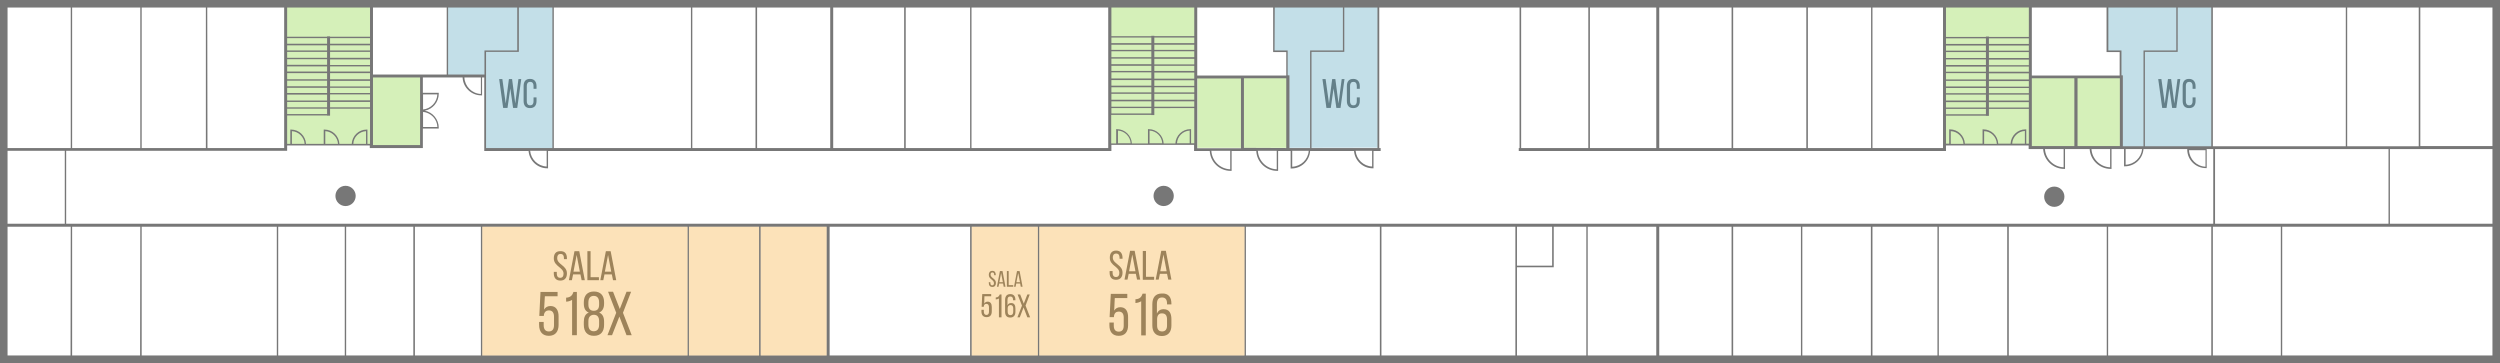 <?xml version="1.0" encoding="utf-8"?>
<!-- Generator: Adobe Illustrator 20.0.0, SVG Export Plug-In . SVG Version: 6.00 Build 0)  -->
<svg version="1.1" id="Warstwa_1" xmlns="http://www.w3.org/2000/svg" xmlns:xlink="http://www.w3.org/1999/xlink" x="0px" y="0px"
	 viewBox="0 0 1258.1 182.7" style="enable-background:new 0 0 1258.1 182.7;" xml:space="preserve">
<style type="text/css">.wireColor{fill: #777777;}.nofloorColor{fill: #F2F2F2;}.arrowColor{fill: #EA5906;}.eventColor{opacity: 0.3; fill: #F59E16; transition: 1s fill;}.wcColor{opacity: 0.3; fill: #3693B2;}.stairsColor{opacity: 0.3; fill: #73cc15;}.transparentObject{fill: 0;}.riverColor{fill: #B9DDEF;}.mapElements{fill: #E2E2E2;}.tramColor{fill: #73CC15;}.mapArrows{fill: #BFBFBF;}.buildingFill{fill: #E5E5E5;}.eventColor.active{opacity: 0.3; fill: red; -webkit-animation: alertOpacity 2s infinite alternate; animation: alertOpacity 2s infinite alternate;}@-webkit-keyframes alertOpacity{0%{opacity: 0.3;}50%{opacity: 0.5;}100%{opacity: 0.3;}}@keyframes alertOpacity{0%{opacity: 0.3;}50%{opacity: 0.5;}100%{opacity: 0.3;}}#guideSpot .eventColor.active{fill: red; opacity: 1; r: 10; transform-origin: 150px 150px; -webkit-transform-origin: 50% 50%; -webkit-animation: alertScale 2s infinite alternate; animation: alertScale 2s infinite alternate;}@-webkit-keyframes alertScale{0%{-webkit-transform: scale(1, 1);}50%{-webkit-transform: scale(2, 2);}100%{-webkit-transform: scale(1, 1);}}@keyframes alertScale{0%{transform: scale(1, 1);}50%{transform: scale(2, 2);}100%{transform: scale(1, 1);}}</style>
<g id="description">
	<g id="wc_2_">
		<path class="wireColor" d="M669.7,54.3h-2.2l-2-14.5h1.6l1.7,12.3l1.6-12.3h1.6l1.6,12.3l1.6-12.3h1.4l-2,14.5h-2.1l-1.4-9.8L669.7,54.3
			z"/>
		<path class="wireColor" d="M684.3,43.4v1.3h-1.5v-1.4c0-1.3-0.5-2.1-1.7-2.1s-1.7,0.8-1.7,2.1v7.6c0,1.3,0.5,2.1,1.7,2.1
			s1.7-0.8,1.7-2.1V49h1.5v1.8c0,2.2-1,3.6-3.3,3.6c-2.2,0-3.2-1.4-3.2-3.6v-7.5c0-2.2,1-3.6,3.2-3.6
			C683.3,39.7,684.3,41.2,684.3,43.4z"/>
	</g>
	<g id="wc_1_">
		<path class="wireColor" d="M255.4,54.3h-2.2l-2-14.5h1.6l1.7,12.3l1.6-12.3h1.6l1.6,12.3l1.6-12.3h1.4l-2,14.5h-2.1l-1.4-9.8L255.4,54.3
			z"/>
		<path class="wireColor" d="M270,43.4v1.3h-1.5v-1.4c0-1.3-0.5-2.1-1.7-2.1s-1.7,0.8-1.7,2.1v7.6c0,1.3,0.5,2.1,1.7,2.1s1.7-0.8,1.7-2.1
			V49h1.5v1.8c0,2.2-1,3.6-3.3,3.6c-2.2,0-3.2-1.4-3.2-3.6v-7.5c0-2.2,1-3.6,3.2-3.6C269,39.7,270,41.2,270,43.4z"/>
	</g>
	<g id="_x35_16">
		<path class="wireColor" d="M564.9,129.8v0.4h-1.5v-0.5c0-1.3-0.5-2.1-1.7-2.1s-1.7,0.8-1.7,2c0,3.2,4.9,3.6,4.9,7.6
			c0,2.2-1.1,3.6-3.3,3.6s-3.2-1.4-3.2-3.6v-0.8h1.5v0.9c0,1.3,0.5,2.1,1.7,2.1s1.7-0.8,1.7-2.1c0-3.2-4.8-3.5-4.8-7.6
			c0-2.2,1-3.6,3.2-3.6C563.9,126.1,564.9,127.6,564.9,129.8z"/>
		<path class="wireColor" d="M568,137.8l-0.6,2.9h-1.5l2.8-14.5h2.3l2.8,14.5h-1.6l-0.6-2.9H568z M568.2,136.5h3.2l-1.6-8.4L568.2,136.5z"
			/>
		<path class="wireColor" d="M575.1,140.8v-14.5h1.6v13h4.1v1.5H575.1z"/>
		<path class="wireColor" d="M583.7,137.8l-0.6,2.9h-1.5l2.8-14.5h2.3l2.8,14.5h-1.6l-0.6-2.9H583.7z M583.9,136.5h3.2l-1.6-8.4
			L583.9,136.5z"/>
		<path class="wireColor" d="M560.7,156.3c0.7-1.1,1.7-1.7,3.1-1.7c2.7,0,3.9,2,3.9,5v4.1c0,3.2-1.5,5.3-4.7,5.3s-4.7-2.1-4.7-5.3v-1.4
			h2.2v1.6c0,1.9,0.8,3,2.5,3s2.5-1.1,2.5-3v-4.1c0-1.9-0.8-3-2.5-3c-1.3,0-2.2,0.7-2.4,2.3v0.5h-2.2l0.6-11.7h8.3v2.1H561
			L560.7,156.3z"/>
		<path class="wireColor" d="M574.3,151.6c-0.8,0.5-1.8,0.8-2.9,0.9v-1.9c2.3-0.1,3.1-1.3,3.6-2.8h1.6v21h-2.3L574.3,151.6L574.3,151.6z"
			/>
		<path class="wireColor" d="M589.5,152.8v0.4h-2.2v-0.5c0-1.9-0.8-3-2.5-3c-1.8,0-2.6,1.1-2.6,3.4v4.7c0.6-1.4,1.7-2.2,3.4-2.2
			c2.7,0,3.9,1.9,3.9,5v3.2c0,3.2-1.6,5.3-4.8,5.3s-4.8-2.1-4.8-5.3v-10.7c0-3.3,1.5-5.4,4.8-5.4C588,147.5,589.5,149.6,589.5,152.8
			z M582.3,160.7v3.1c0,1.9,0.8,3,2.5,3s2.5-1.1,2.5-3v-3.1c0-1.9-0.8-3-2.5-3C583.1,157.6,582.3,158.8,582.3,160.7z"/>
	</g>
	<g id="_x35_16x">
		<path class="wireColor" d="M501.1,138.3v0.2h-0.8v-0.3c0-0.7-0.3-1.1-0.9-1.1s-0.9,0.4-0.9,1.1c0,1.8,2.7,1.9,2.7,4.2c0,1.2-0.6,2-1.8,2
			s-1.8-0.8-1.8-2V142h0.8v0.5c0,0.7,0.3,1.1,0.9,1.1s0.9-0.4,0.9-1.1c0-1.8-2.6-1.9-2.6-4.2c0-1.2,0.6-2,1.8-2
			S501.1,137.1,501.1,138.3z"/>
		<path class="wireColor" d="M502.8,142.7l-0.3,1.6h-0.8l1.5-7.9h1.3l1.5,7.9h-0.9l-0.3-1.6H502.8z M502.9,142h1.8l-0.9-4.6L502.9,142z"/>
		<path class="wireColor" d="M506.7,144.3v-7.9h0.9v7.1h2.3v0.8L506.7,144.3L506.7,144.3z"/>
		<path class="wireColor" d="M511.4,142.7l-0.3,1.6h-0.8l1.5-7.9h1.3l1.5,7.9h-0.9l-0.3-1.6H511.4z M511.5,142h1.8l-0.9-4.6L511.5,142z"/>
		<path class="wireColor" d="M495.3,152.8c0.4-0.6,0.9-1,1.7-1c1.5,0,2.1,1.1,2.1,2.7v2.2c0,1.8-0.8,2.9-2.6,2.9c-1.8,0-2.6-1.1-2.6-2.9
			v-0.8h1.2v0.9c0,1,0.4,1.7,1.3,1.7s1.3-0.6,1.3-1.7v-2.2c0-1-0.4-1.7-1.3-1.7c-0.7,0-1.2,0.4-1.3,1.2v0.3H494l0.3-6.4h4.5v1.1
			h-3.4L495.3,152.8z"/>
		<path class="wireColor" d="M502.7,150.2c-0.4,0.3-1,0.5-1.6,0.5v-1c1.2,0,1.7-0.7,2-1.5h0.9v11.5h-1.3V150.2z"/>
		<path class="wireColor" d="M511,150.9v0.2h-1.2v-0.3c0-1-0.4-1.6-1.4-1.6s-1.4,0.6-1.4,1.9v2.6c0.3-0.8,0.9-1.2,1.9-1.2
			c1.5,0,2.1,1.1,2.1,2.7v1.7c0,1.8-0.9,2.9-2.6,2.9c-1.8,0-2.6-1.1-2.6-2.9V151c0-1.8,0.8-3,2.6-3S511,149.2,511,150.9z
			 M507.1,155.2v1.7c0,1,0.4,1.7,1.4,1.7c0.9,0,1.4-0.6,1.4-1.7v-1.7c0-1-0.4-1.7-1.4-1.7C507.5,153.6,507.1,154.2,507.1,155.2z"/>
		<path class="wireColor" d="M515.1,154.7l-1.9,5H512l2.3-5.9l-2.2-5.6h1.3l1.8,4.6l1.8-4.6h1.2l-2.1,5.6l2.3,5.9H517L515.1,154.7z"/>
	</g>
	<g id="wc">
		<path class="wireColor" d="M1090.3,54.3h-2.2l-2-14.5h1.6l1.7,12.3l1.6-12.3h1.6l1.6,12.3l1.6-12.3h1.4l-2,14.5h-2.1l-1.4-9.8
			L1090.3,54.3z"/>
		<path class="wireColor" d="M1104.9,43.4v1.3h-1.5v-1.4c0-1.3-0.5-2.1-1.7-2.1s-1.7,0.8-1.7,2.1v7.6c0,1.3,0.5,2.1,1.7,2.1
			s1.7-0.8,1.7-2.1V49h1.5v1.8c0,2.2-1,3.6-3.3,3.6c-2.2,0-3.2-1.4-3.2-3.6v-7.5c0-2.2,1-3.6,3.2-3.6
			C1103.8,39.7,1104.9,41.2,1104.9,43.4z"/>
	</g>
	<g>
		<path class="wireColor" d="M285.3,130v0.4h-1.5v-0.5c0-1.3-0.5-2.1-1.7-2.1s-1.7,0.8-1.7,2.1c0,3.3,4.9,3.6,4.9,7.7
			c0,2.2-1.1,3.6-3.3,3.6s-3.3-1.4-3.3-3.6v-0.8h1.5v0.9c0,1.3,0.5,2.1,1.7,2.1s1.7-0.8,1.7-2.1c0-3.2-4.9-3.6-4.9-7.7
			c0-2.2,1-3.6,3.2-3.6C284.3,126.3,285.3,127.7,285.3,130z"/>
		<path class="wireColor" d="M288.4,138.1l-0.6,2.9h-1.5l2.8-14.6h2.4l2.8,14.6h-1.6l-0.6-2.9H288.4z M288.6,136.7h3.2l-1.6-8.4
			L288.6,136.7z"/>
		<path class="wireColor" d="M295.6,141v-14.6h1.6v13.1h4.2v1.5H295.6z"/>
		<path class="wireColor" d="M304.2,138.1l-0.6,2.9h-1.5l2.8-14.6h2.4l2.8,14.6h-1.6l-0.6-2.9H304.2z M304.4,136.7h3.2l-1.6-8.4
			L304.4,136.7z"/>
		<path class="wireColor" d="M273.8,155.8c0.7-1.2,1.8-1.8,3.2-1.8c2.8,0,4.1,2.1,4.1,5.2v4.3c0,3.3-1.6,5.5-4.9,5.5s-4.9-2.2-4.9-5.5V162
			h2.3v1.6c0,2,0.8,3.2,2.6,3.2s2.6-1.2,2.6-3.2v-4.2c0-2-0.8-3.2-2.6-3.2c-1.3,0-2.2,0.7-2.5,2.3v0.5h-2.3l0.6-12.1h8.6v2.2h-6.4
			L273.8,155.8z"/>
		<path class="wireColor" d="M287.9,150.9c-0.8,0.5-1.9,0.9-3,0.9v-2c2.4-0.1,3.2-1.4,3.7-2.9h1.7v21.8h-2.4L287.9,150.9L287.9,150.9z"/>
		<path class="wireColor" d="M304,152.1v0.7c0,2.2-0.8,3.8-2.5,4.5c1.8,0.7,2.5,2.4,2.5,4.6v1.6c0,3.4-1.7,5.5-5.1,5.5s-5.1-2.1-5.1-5.5
			v-1.6c0-2.2,0.7-3.9,2.5-4.6c-1.8-0.7-2.5-2.3-2.5-4.5v-0.7c0-3.4,1.8-5.4,5.1-5.4S304,148.7,304,152.1z M296.1,152.2v1.1
			c0,2.1,1,3.1,2.7,3.1s2.7-0.9,2.7-3.1v-1.1c0-2.2-1-3.3-2.7-3.3C297.2,148.9,296.1,149.9,296.1,152.2z M296.1,161.6v1.8
			c0,2.2,1,3.3,2.7,3.3s2.7-1.1,2.7-3.3v-1.8c0-2.1-0.9-3.2-2.7-3.2C297.1,158.5,296.1,159.5,296.1,161.6z"/>
		<path class="wireColor" d="M311.7,159.3l-3.7,9.4h-2.3l4.4-11.3l-4.1-10.6h2.5l3.4,8.7l3.4-8.7h2.3l-4.1,10.6l4.4,11.3h-2.6L311.7,159.3
			z"/>
	</g>
</g>
<g id="hotSpot">
	<rect x="1022" y="38.6" class="stairsColor" width="45.5" height="35.8"/>
	<rect x="978.5" y="1.9" class="stairsColor" width="43.2" height="70.9"/>
	<rect x="143.7" y="1.9" class="stairsColor" width="43.2" height="70.9"/>
	<polygon class="wcColor" points="225.1,1.9 225.1,38.2 244.5,38.2 244.5,75.2 278.4,75.2 278.4,38.2 278.4,1.9 	"/>
	<polygon class="wcColor" points="1060.5,1.9 1060.5,25.8 1067.1,25.7 1067.1,38.6 1067.5,38.6 1067.5,74.4 1113.2,74.3 1113.2,38.2
		1113.2,1.9 	"/>
	<rect x="602.6" y="38.6" class="stairsColor" width="45.5" height="35.8"/>
	<polygon class="wcColor" points="641.1,1.9 641.1,25.8 647.7,25.7 647.7,38.6 648,38.6 648,74.4 693.8,74.3 693.8,38.2 693.8,1.9 	"/>
	<rect x="558.5" y="2.8" class="stairsColor" width="43.2" height="69.7"/>
	<rect x="186.9" y="38.5" class="stairsColor" width="25.2" height="35.2"/>
</g>
<g id="wire">
	<path class="wireColor" d="M0,0v182.7h1258.1V0H0z M1181.2,3.8h36v69.8h-36V3.8z M1202,75v37.6h-87.3V75H1202z M1113.6,3.8h66.9v69.8
		h-66.9V3.8z M1095.9,3.8h16.9v69.8h-33.4V26.1h16.5V3.8z M1109.9,75.6v8.3c-4.5-0.2-8.1-3.8-8.3-8.3H1109.9z M1060.9,3.8h34.3v21.6
		h-16.5v48.2h-10.4V37.9h-0.7V25.4h-6.6V3.8H1060.9z M1078,75c-0.4,4.3-3.9,7.7-8.3,7.9V75H1078z M1022.5,3.8h37.6v22.4h6.6V38
		h-44.2L1022.5,3.8L1022.5,3.8z M1045.5,73.5V39.4h21.3v34.1H1045.5z M1061.9,75v9.2c-5-0.2-9.1-4.2-9.4-9.2H1061.9z M1022.5,39.4
		h21.4v34.1h-21.4V39.4z M1038.5,75v9.2c-5-0.2-9.1-4.2-9.4-9.2H1038.5z M979.3,3.8h41.7v14.8h-20.1v-0.2h-1.5v0.2h-20.1L979.3,3.8
		L979.3,3.8z M1000.9,50.6v-3h20.1v3H1000.9z M1021,51.4v2.7h-20.1v-2.7H1021z M1000.9,46.9v-2.6h20.1v2.6H1000.9z M1000.9,43.6
		v-2.8h20.1v2.8H1000.9z M1000.9,40v-3.1h20.1V40H1000.9z M1000.9,36.1v-2.6h20.1v2.6H1000.9z M1000.9,32.8V30h20.1v2.8H1000.9z
		 M1000.9,29.2v-3h20.1v3H1000.9z M1000.9,25.5v-2.6h20.1v2.6H1000.9z M1000.9,22.1v-2.8h20.1v2.8H1000.9z M979.3,19.3h20.1v2.8
		h-20.1V19.3z M979.3,22.9h20.1v2.6h-20.1V22.9z M979.3,26.2h20.1v3h-20.1V26.2z M979.3,29.9h20.1v2.8h-20.1V29.9z M979.3,33.5h20.1
		v2.6h-20.1V33.5z M979.3,36.8h20.1V40h-20.1V36.8z M979.3,40.7h20.1v2.8h-20.1V40.7z M979.3,44.3h20.1v2.6h-20.1V44.3z M979.3,47.6
		h20.1v3h-20.1V47.6z M979.3,51.4h20.1v2.7h-20.1V51.4z M979.3,54.8h20.1v2.7h-20.1V54.8z M979.3,58.2h20.1v0.1h1.5v-3.5h20.1v17.5
		h-1.3v-7.2h-0.4c-4,0-7.3,3.2-7.5,7.2h-6.2c-0.2-4-3.5-7.2-7.5-7.2h-0.4v7.2h-8.9c-0.2-4-3.5-7.2-7.5-7.2h-0.4v7.2h-1.6L979.3,58.2
		L979.3,58.2z M1019,65.9v6.4h-6.4C1012.8,68.9,1015.5,66.1,1019,65.9z M1004.9,72.4h-6.4V66C1002,66.1,1004.7,68.9,1004.9,72.4z
		 M988.1,72.4h-6.4V66C985.1,66.1,987.9,68.9,988.1,72.4z M942.3,3.8h35.5v70.7h-35.5V3.8z M909.8,3.8h31.8v70.7h-31.8V3.8z
		 M872.2,3.8H909v70.7h-36.8V3.8z M835,3.8h36.4v70.7H835V3.8z M800.1,3.8h33.4v70.7h-33.4V3.8z M765.5,3.8h33.8v70.7h-33.8V3.8z
		 M676.5,3.8h16.7v70.7H660V26.1h16.5V3.8z M690.5,75.9v7.9c-4.4-0.2-7.9-3.6-8.3-7.9H690.5z M641.5,3.8h34.3v21.6h-16.5v49.1h-10.4
		V37.9H648V25.4h-6.6L641.5,3.8L641.5,3.8z M658.6,75.9c-0.3,4.4-3.9,7.8-8.3,8v-8H658.6z M602.5,3.8h38.2v22.4h6.6V38h-44.8v1.5h22
		v35.1h-22V3.8z M626,74.4v-35h21.3v35.1L626,74.4L626,74.4z M642.5,75.9v9.3c-5.1-0.2-9.2-4.2-9.5-9.3H642.5z M619.1,75.9v9.3
		c-5.1-0.2-9.2-4.2-9.5-9.3H619.1z M559.3,3.8H601v14.4h-20.1V18h-1.5v0.2h-20.1L559.3,3.8L559.3,3.8z M580.9,50.2v-3H601v3H580.9z
		 M601,51v2.7h-20.1V51H601z M580.9,46.5v-2.6H601v2.6H580.9z M580.9,43.2v-2.8H601v2.8H580.9z M580.9,39.6v-3.1H601v3.1H580.9z
		 M580.9,35.7v-2.6H601v2.6H580.9z M580.9,32.4v-2.8H601v2.8H580.9z M580.9,28.8v-3H601v3H580.9z M580.9,25.1v-2.6H601v2.6H580.9z
		 M580.9,21.7v-2.8H601v2.8H580.9z M559.3,18.9h20.1v2.8h-20.1V18.9z M559.3,22.5h20.1v2.6h-20.1V22.5z M559.3,25.8h20.1v3h-20.1
		V25.8z M559.3,29.5h20.1v2.8h-20.1V29.5z M559.3,33.1h20.1v2.6h-20.1V33.1z M559.3,36.4h20.1v3.1h-20.1V36.4z M559.3,40.3h20.1v2.8
		h-20.1V40.3z M559.3,43.9h20.1v2.6h-20.1V43.9z M559.3,47.2h20.1v3h-20.1V47.2z M559.3,51h20.1v2.7h-20.1V51z M559.3,54.4h20.1v2.7
		h-20.1V54.4z M559.3,57.8h20.1v0.1h1.5v-3.5H601v17.7h-1.6V65H599c-4,0-7.3,3.2-7.5,7.2h-5.9c-0.2-4-3.5-7.2-7.5-7.2h-0.4v7.2h-8.1
		c-0.2-4-3.5-7.2-7.5-7.2h-0.4v7.2h-2.5V57.8H559.3z M598.7,65.7v6.4h-6.4C592.5,68.7,595.2,65.9,598.7,65.7z M584.9,72.1h-6.4v-6.4
		C582,65.9,584.7,68.7,584.9,72.1z M569,72.1h-6.4v-6.4C566,65.9,568.8,68.7,569,72.1z M488.9,3.8h68.8v70.7h-68.8L488.9,3.8
		L488.9,3.8z M455.8,3.8h32.4v70.7h-32.4V3.8z M419.3,3.8H455v70.7h-35.7V3.8z M381,3.8h36.8v70.7H381V3.8z M348.4,3.8h31.8v70.7
		h-31.8V3.8z M278.7,3.8h69v70.7h-69V3.8z M261.1,3.8H278v70.7h-33.4V26.1h16.5V3.8z M275.1,75.9v7.9c-4.4-0.2-7.9-3.6-8.3-7.9
		H275.1z M225.5,3.8h34.8v21.6h-16.5v12.1h-18.3L225.5,3.8L225.5,3.8z M242,39v8.3c-4.5-0.2-8.1-3.8-8.3-8.3H242z M187.7,3.8h37.1
		v33.7h-37.1L187.7,3.8L187.7,3.8z M212.9,47.5h7.2c-0.2,4-3.3,7.2-7.2,7.6V47.5z M220.1,63.9h-7.2v-7.6
		C216.8,56.7,220,59.9,220.1,63.9z M187.7,39h23.7v34h-23.7V39z M144.5,3.8h41.7v14.7h-20.1v-0.2h-1.5v0.2h-20.1L144.5,3.8
		L144.5,3.8z M166.1,50.5v-3h20.1v3H166.1z M186.2,51.3V54h-20.1v-2.7H186.2z M166.1,46.8v-2.6h20.1v2.6H166.1z M166.1,43.5v-2.8
		h20.1v2.8H166.1z M166.1,39.9v-3.1h20.1v3.1H166.1z M166.1,36v-2.6h20.1V36H166.1z M166.1,32.7v-2.8h20.1v2.8H166.1z M166.1,29.1
		v-3h20.1v3H166.1z M166.1,25.4v-2.6h20.1v2.6H166.1z M166.1,22v-2.8h20.1V22H166.1z M144.5,19.2h20.1V22h-20.1V19.2z M144.5,22.8
		h20.1v2.6h-20.1V22.8z M144.5,26.1h20.1v3h-20.1V26.1z M144.5,29.8h20.1v2.8h-20.1V29.8z M144.5,33.4h20.1V36h-20.1V33.4z
		 M144.5,36.8h20.1v3.1h-20.1V36.8z M144.5,40.6h20.1v2.8h-20.1V40.6z M144.5,44.2h20.1v2.6h-20.1V44.2z M144.5,47.6h20.1v3h-20.1
		V47.6z M144.5,51.3h20.1V54h-20.1V51.3z M144.5,54.7h20.1v2.7h-20.1V54.7z M144.5,58.1h20.1v0.1h1.5v-3.5h20.1v17.7h-1.3v-7.2h-0.4
		c-4,0-7.3,3.2-7.5,7.2h-6.2c-0.2-4-3.5-7.2-7.5-7.2h-0.4v7.2H154c-0.2-4-3.5-7.2-7.5-7.2h-0.4v7.2h-1.6V58.1z M184.2,66v6.4h-6.4
		C177.9,69,180.7,66.2,184.2,66z M170.1,72.4h-6.4V66C167.1,66.2,169.9,69,170.1,72.4z M153.3,72.4h-6.4V66
		C150.3,66.2,153.1,69,153.3,72.4z M144.5,73.2h1.6h7.9h8.9h7.9h6.1h7.9h1.3v1.3h26.7v-9.8h8v-0.4c0-4.2-3-7.8-7-8.6
		c4-0.8,7-4.3,7-8.6v-0.4h-8V39h20c0.2,5,4.4,9,9.4,9h0.4v-9h1.1v36.2l0,0V76H266c0.4,4.9,4.5,8.7,9.4,8.7h0.4V76h283.5v-3.1h2.5
		h7.9h8h7.9h5.8h7.9h1.6V76h7.9c0.3,5.6,4.9,10,10.6,10h0.4V76h12.4c0.3,5.6,4.9,10,10.6,10h0.4V76h6.3v8.8h0.4c5,0,9.1-3.9,9.4-8.8
		h22.1c0.4,4.9,4.5,8.7,9.4,8.7h0.4V76h3.6v-1.5h-0.7V3.8h70.6v70.7h-0.4V76h215v-2.8h1.6h7.9h8.9h7.9h6.1h7.9h1.3V75h7.3
		c0.3,5.5,4.9,10,10.6,10h0.4V75h12.4c0.3,5.5,4.9,10,10.6,10h0.4V75h6.3v8.7h0.4c5,0,9-3.8,9.4-8.7h22v0.2c0,5.2,4.2,9.4,9.4,9.4
		h0.4V75h3.3v37.6H33.3V75.9h111.2V73.2z M781.1,114.1v19.6h-17.7v-19.6H781.1z M104.3,3.8H143v70.7h-38.6L104.3,3.8L104.3,3.8z
		 M71.3,3.8h32.3v70.7H71.3V3.8z M36.3,3.8h34.3v70.7H36.3V3.8z M3.8,3.8h31.8v70.7H3.8V3.8z M3.8,75.9h28.8v36.7H3.8V75.9z
		 M35.5,178.9H3.8v-64.8h31.8L35.5,178.9L35.5,178.9z M70.5,178.9H36.3v-64.8h34.3L70.5,178.9L70.5,178.9z M139.3,178.9h-68v-64.8
		h68V178.9z M173.5,178.9H140v-64.8h33.5V178.9z M208,178.9h-33.8v-64.8H208V178.9z M242,178.9h-33.2v-64.8H242V178.9z M346,178.9
		H242.7v-64.8H346V178.9z M382,178.9h-35.3v-64.8H382V178.9z M416,178.9h-33.2v-64.8H416V178.9z M488.2,178.9h-70.7v-64.8h70.7
		V178.9z M522.3,178.9H489v-64.8h33.3V178.9z M626.3,178.9H523v-64.8h103.3V178.9z M694.4,178.9H627v-64.8h67.4V178.9z M762.6,178.9
		h-67.4v-64.8h67.4V178.9z M798.3,178.9h-34.9v-44.4h18.5v-20.4h16.4V178.9z M833.5,178.9H799v-64.8h34.5V178.9z M871.4,178.9H835
		v-64.8h36.4V178.9z M906.3,178.9h-34.1v-64.8h34.1V178.9z M941.5,178.9H907v-64.8h34.5V178.9z M975,178.9h-32.7v-64.8H975V178.9z
		 M1010.1,178.9h-34.4v-64.8h34.4V178.9z M1060.2,178.9h-49.3v-64.8h49.3V178.9z M1112.8,178.9h-51.9v-64.8h51.9V178.9z
		 M1147.8,178.9h-34.2v-64.8h34.2V178.9z M1254.3,178.9h-105.8v-64.8h105.8V178.9z M1254.3,112.6h-51.6V75h51.6V112.6z M1254.3,73.5
		H1218V3.8h36.3V73.5z"/>
</g>
<g id="eventSpot">
	<path id="sala516" class="eventColor" d="M523,178.9v-64.8h103.3v64.8H523z M522.3,178.9v-64.8H489v64.8H522.3z"/>
	<path id="sala518x" class="eventColor" d="M242.7,114.1H346v64.8H242.7V114.1z M382,114.1h-35.3v64.8H382V114.1z M416,114.1h-33.2v64.8
		H416V114.1z"/>
</g>
<g id="guideSpot">
	<circle id="E-5-D53" class="wireColor" cx="1033.8" cy="99" r="5.1"/>
	<circle id="E-5-D52" class="wireColor" cx="585.6" cy="98.6" r="5.1"/>
	<circle id="E-5-D51" class="wireColor" cx="173.9" cy="98.6" r="5.1"/>
</g>
</svg>
